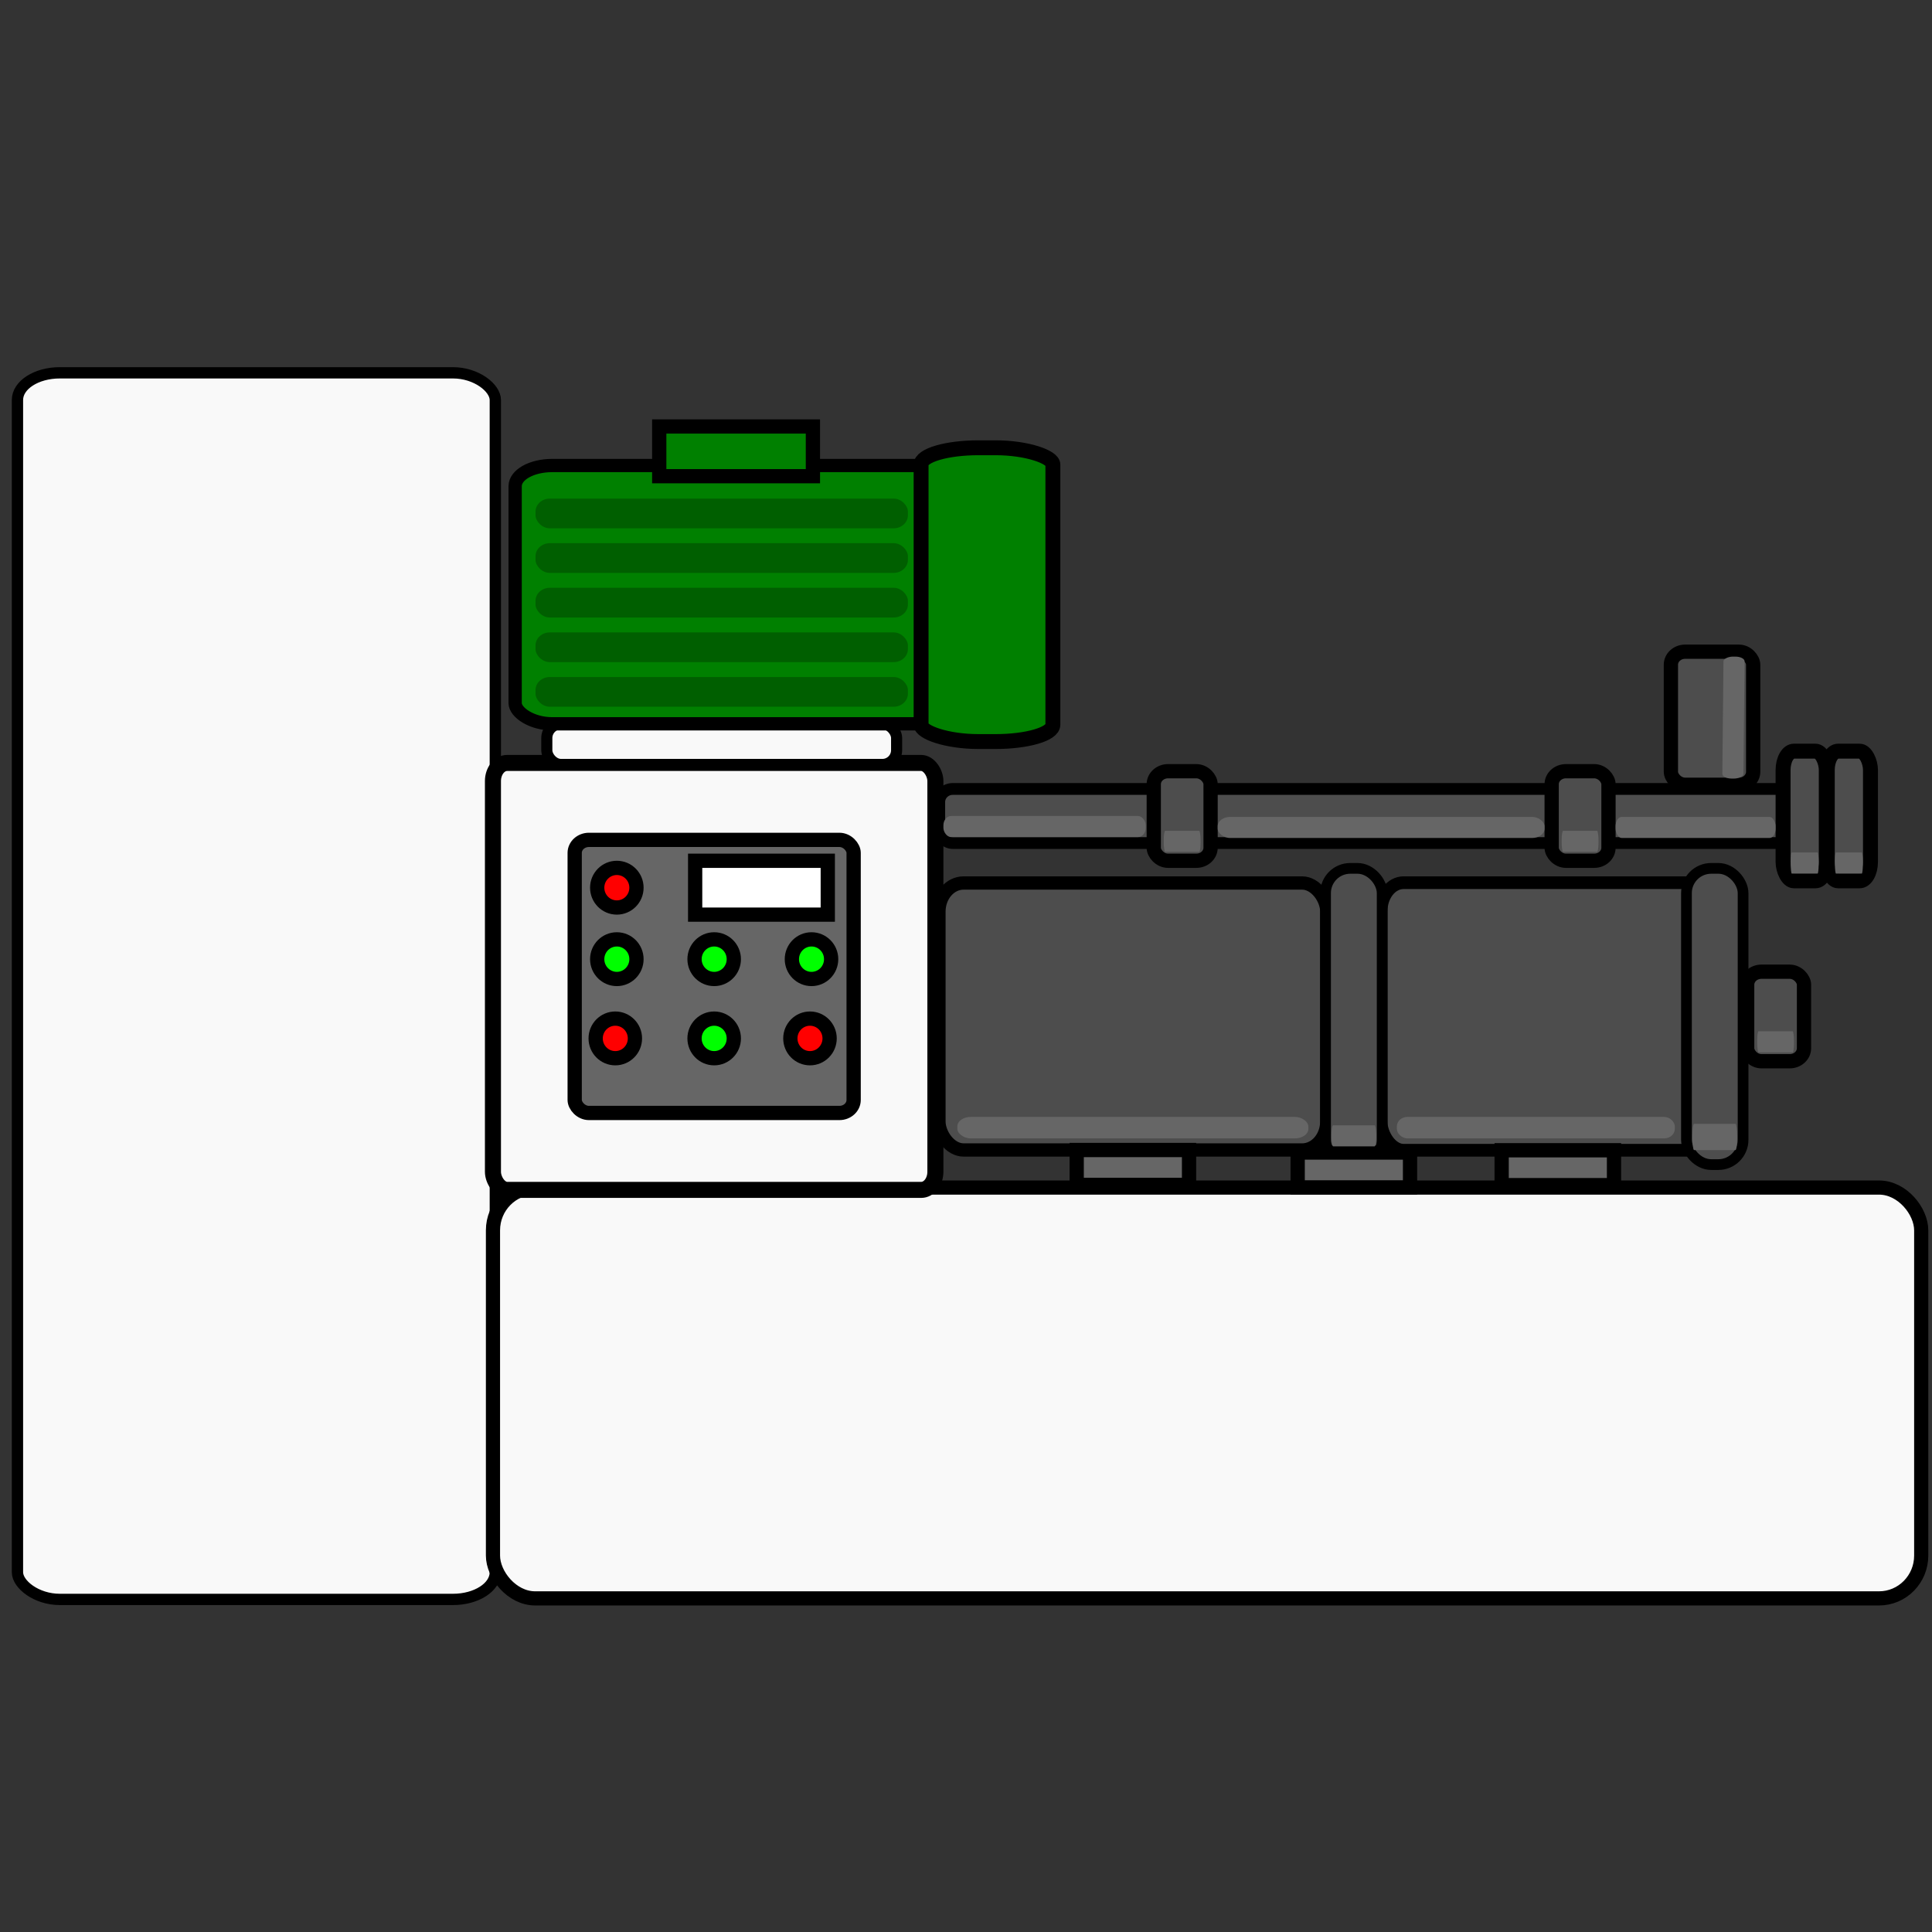 <?xml version="1.0" encoding="UTF-8" standalone="no"?>
<!-- Created with Inkscape (http://www.inkscape.org/) -->

<svg
   width="512"
   height="512"
   viewBox="0 0 135.467 135.467"
   version="1.1"
   id="svg1"
   inkscape:version="1.4.2 (f4327f4, 2025-05-13)"
   sodipodi:docname="milling_1.svg"
   xmlns:inkscape="http://www.inkscape.org/namespaces/inkscape"
   xmlns:sodipodi="http://sodipodi.sourceforge.net/DTD/sodipodi-0.dtd"
   xmlns="http://www.w3.org/2000/svg"
   xmlns:svg="http://www.w3.org/2000/svg">
  <rect x="0" y="0" width="135.467" height="135.467" fill="#333333" stroke="none"/>
  <sodipodi:namedview
     id="namedview1"
     pagecolor="#505050"
     bordercolor="#ffffff"
     borderopacity="1"
     inkscape:showpageshadow="0"
     inkscape:pageopacity="0"
     inkscape:pagecheckerboard="1"
     inkscape:deskcolor="#505050"
     inkscape:document-units="mm"
     inkscape:zoom="1.4609989"
     inkscape:cx="251.54023"
     inkscape:cy="262.14941"
     inkscape:window-width="1920"
     inkscape:window-height="991"
     inkscape:window-x="-9"
     inkscape:window-y="-9"
     inkscape:window-maximized="1"
     inkscape:current-layer="layer1" />
  <defs
     id="defs1" />
  <g
     inkscape:label="Layer 1"
     inkscape:groupmode="layer"
     id="layer1">
    <rect
       style="fill:#f9f9f9;stroke:#000000;stroke-width:0.792;stroke-linecap:round;stroke-opacity:1"
       id="rect1"
       width="33.507"
       height="86.006"
       x="1.224"
       y="26.141"
       rx="2.968"
       ry="1.905" />
    <rect
       style="fill:#f9f9f9;stroke:#000000;stroke-width:0.993;stroke-linecap:round;stroke-opacity:1"
       id="rect2"
       width="100.145"
       height="28.807"
       x="34.566"
       y="83.268"
       rx="2.957"
       ry="3.001" />
    <rect
       style="fill:#f9f9f9;stroke:#000000;stroke-width:1.125;stroke-linecap:round;stroke-opacity:1"
       id="rect3"
       width="31.023"
       height="29.936"
       x="34.564"
       y="53.496"
       rx="0.996"
       ry="1.272" />
    <rect
       style="fill:#f9f9f9;stroke:#000000;stroke-width:0.778;stroke-linecap:round;stroke-opacity:1"
       id="rect4"
       width="24.527"
       height="2.852"
       x="38.341"
       y="50.75"
       rx="1"
       ry="1" />
    <rect
       style="fill:#008000;stroke:#000000;stroke-width:0.93;stroke-linecap:round;stroke-opacity:1"
       id="rect6"
       width="30.98"
       height="18.11"
       x="36.121"
       y="32.641"
       rx="2.592"
       ry="1.449" />
    <rect
       style="fill:#008000;stroke:#000000;stroke-width:1.044;stroke-linecap:round;stroke-opacity:1"
       id="rect7"
       width="9.24"
       height="20.6"
       x="64.585"
       y="31.396"
       rx="4.028"
       ry="1.177" />
    <rect
       style="fill:#008000;stroke:#000000;stroke-width:1;stroke-linecap:round;stroke-opacity:1"
       id="rect8"
       width="10.775"
       height="3.486"
       x="46.224"
       y="29.904" />
    <rect
       style="fill:#4d4d4d;stroke:#000000;stroke-width:0.932;stroke-linecap:round;stroke-opacity:1"
       id="rect11"
       width="27.195"
       height="18.721"
       x="65.836"
       y="61.913"
       rx="1.732"
       ry="2.007" />
    <rect
       style="fill:#4d4d4d;stroke:#000000;stroke-width:0.891;stroke-linecap:round;stroke-opacity:1"
       id="rect11-8"
       width="24.781"
       height="18.762"
       x="96.84"
       y="61.892"
       rx="1.578"
       ry="2.012" />
    <rect
       style="fill:#4d4d4d;stroke:#000000;stroke-width:0.752;stroke-linecap:round;stroke-opacity:1"
       id="rect12"
       width="3.97"
       height="20.77"
       x="92.944"
       y="60.888"
       ry="1.734" />
    <rect
       style="fill:#4d4d4d;stroke:#000000;stroke-width:0.752;stroke-linecap:round;stroke-opacity:1"
       id="rect12-1"
       width="3.97"
       height="20.77"
       x="118.25"
       y="60.888"
       ry="1.734" />
    <rect
       style="fill:#666666;stroke:#000000;stroke-width:1;stroke-linecap:round;stroke-opacity:1"
       id="rect13"
       width="7.878"
       height="2.445"
       x="90.99"
       y="80.812" />
    <rect
       style="fill:#666666;stroke:#000000;stroke-width:1;stroke-linecap:round;stroke-opacity:1"
       id="rect13-7"
       width="7.878"
       height="2.445"
       x="75.495"
       y="80.634" />
    <rect
       style="fill:#666666;stroke:#000000;stroke-width:1;stroke-linecap:round;stroke-opacity:1"
       id="rect13-2"
       width="7.878"
       height="2.445"
       x="105.292"
       y="80.654" />
    <rect
       style="fill:#4d4d4d;stroke:#000000;stroke-width:0.828;stroke-linecap:round;stroke-opacity:1"
       id="rect14"
       width="63.781"
       height="3.791"
       x="65.857"
       y="55.32"
       rx="0.946"
       ry="0.918" />
    <rect
       style="fill:#4d4d4d;stroke:#000000;stroke-width:1;stroke-linecap:round;stroke-opacity:1"
       id="rect15"
       width="5.769"
       height="9.33"
       x="117.159"
       y="45.696"
       rx="0.998"
       ry="0.913" />
    <rect
       style="fill:#4d4d4d;stroke:#000000;stroke-width:1;stroke-linecap:round;stroke-opacity:1"
       id="rect16"
       width="3.984"
       height="6.278"
       x="80.899"
       y="54.076"
       rx="0.998"
       ry="0.913" />
    <rect
       style="fill:#4d4d4d;stroke:#000000;stroke-width:1.049;stroke-linecap:round;stroke-opacity:1"
       id="rect16-1"
       width="3.03"
       height="9.091"
       x="125.025"
       y="52.67"
       rx="0.759"
       ry="1.323" />
    <rect
       style="fill:#4d4d4d;stroke:#000000;stroke-width:1.049;stroke-linecap:round;stroke-opacity:1"
       id="rect16-1-9"
       width="3.03"
       height="9.091"
       x="128.123"
       y="52.67"
       rx="0.759"
       ry="1.323" />
    <rect
       style="fill:#4d4d4d;stroke:#000000;stroke-width:1;stroke-linecap:round;stroke-opacity:1"
       id="rect16-6"
       width="3.984"
       height="6.278"
       x="108.799"
       y="54.076"
       rx="0.998"
       ry="0.913" />
    <rect
       style="fill:#666666;stroke:#000000;stroke-width:1;stroke-linecap:round"
       id="rect5"
       width="19.559"
       height="19.149"
       x="40.296"
       y="58.89"
       rx="0.998"
       ry="0.913" />
    <ellipse
       style="fill:#ff0000;stroke:#000000;stroke-width:1;stroke-linecap:round"
       id="path5"
       cx="43.251"
       cy="62.243"
       rx="1.377"
       ry="1.389" />
    <ellipse
       style="fill:#00ff00;stroke:#000000;stroke-width:1;stroke-linecap:round"
       id="path5-8"
       cx="43.251"
       cy="67.255"
       rx="1.377"
       ry="1.389" />
    <ellipse
       style="fill:#00ff00;stroke:#000000;stroke-width:1;stroke-linecap:round"
       id="path5-8-1"
       cx="50.076"
       cy="67.255"
       rx="1.377"
       ry="1.389" />
    <ellipse
       style="fill:#00ff00;stroke:#000000;stroke-width:1;stroke-linecap:round"
       id="path5-8-1-8"
       cx="50.076"
       cy="72.811"
       rx="1.377"
       ry="1.389" />
    <ellipse
       style="fill:#00ff00;stroke:#000000;stroke-width:1;stroke-linecap:round"
       id="path5-8-1-2"
       cx="56.901"
       cy="67.255"
       rx="1.377"
       ry="1.389" />
    <ellipse
       style="fill:#ff0000;stroke:#000000;stroke-width:1;stroke-linecap:round"
       id="path5-8-2"
       cx="43.143"
       cy="72.811"
       rx="1.377"
       ry="1.389" />
    <ellipse
       style="fill:#ff0000;stroke:#000000;stroke-width:1;stroke-linecap:round"
       id="path5-8-1-2-3"
       cx="56.794"
       cy="72.811"
       rx="1.377"
       ry="1.389" />
    <rect
       style="fill:#005f00;fill-opacity:1;stroke:none;stroke-width:1;stroke-linecap:round"
       id="rect9"
       width="26.11"
       height="2.083"
       x="37.55"
       y="34.96"
       rx="0.998"
       ry="0.913" />
    <rect
       style="fill:#005f00;fill-opacity:1;stroke:none;stroke-width:1;stroke-linecap:round"
       id="rect9-8"
       width="26.11"
       height="2.083"
       x="37.55"
       y="38.087"
       rx="0.998"
       ry="0.913" />
    <rect
       style="fill:#005f00;fill-opacity:1;stroke:none;stroke-width:1;stroke-linecap:round"
       id="rect9-5"
       width="26.11"
       height="2.083"
       x="37.55"
       y="41.215"
       rx="0.998"
       ry="0.913" />
    <rect
       style="fill:#005f00;fill-opacity:1;stroke:none;stroke-width:1;stroke-linecap:round"
       id="rect9-3"
       width="26.11"
       height="2.083"
       x="37.55"
       y="44.343"
       rx="0.998"
       ry="0.913" />
    <rect
       style="fill:#005f00;fill-opacity:1;stroke:none;stroke-width:1;stroke-linecap:round"
       id="rect9-3-3"
       width="26.11"
       height="2.083"
       x="37.55"
       y="47.471"
       rx="0.998"
       ry="0.913" />
    <rect
       style="fill:#666666;fill-opacity:1;stroke:none;stroke-width:0.826;stroke-linecap:round"
       id="rect9-3-3-9"
       width="24.611"
       height="1.506"
       x="67.128"
       y="78.315"
       rx="0.941"
       ry="0.661" />
    <rect
       style="fill:#666666;fill-opacity:1;stroke:none;stroke-width:0.735;stroke-linecap:round"
       id="rect9-3-3-9-2"
       width="19.489"
       height="1.506"
       x="97.944"
       y="78.315"
       rx="0.745"
       ry="0.661" />
    <rect
       style="fill:#666666;fill-opacity:1;stroke:none;stroke-width:0.789;stroke-linecap:round"
       id="rect9-3-3-9-2-4"
       width="22.916"
       height="1.479"
       x="85.383"
       y="57.279"
       rx="0.876"
       ry="0.649" />
    <rect
       style="fill:#666666;fill-opacity:1;stroke:none;stroke-width:0.482;stroke-linecap:round"
       id="rect9-3-3-9-2-4-2"
       width="8.551"
       height="1.479"
       x="45.918"
       y="-122.787"
       rx="0.327"
       ry="0.649"
       transform="matrix(-0.01,1,-1,-0.001,0,0)" />
    <rect
       style="fill:#666666;fill-opacity:1;stroke:none;stroke-width:0.552;stroke-linecap:round"
       id="rect9-3-3-9-2-4-1"
       width="11.217"
       height="1.479"
       x="113.283"
       y="57.279"
       rx="0.429"
       ry="0.649" />
    <rect
       style="fill:#666666;fill-opacity:1;stroke:none;stroke-width:0.621;stroke-linecap:round"
       id="rect9-3-3-9-2-4-9"
       width="14.185"
       height="1.479"
       x="66.15"
       y="57.215"
       rx="0.542"
       ry="0.649" />
    <rect
       style="fill:#ffffff;fill-opacity:1;stroke:#000000;stroke-width:1;stroke-linecap:round;stroke-opacity:1"
       id="rect10"
       width="9.3"
       height="3.778"
       x="48.742"
       y="60.354" />
    <rect
       style="fill:#666666;fill-opacity:1;stroke:none;stroke-width:0.265;stroke-linecap:round"
       id="rect9-3-3-9-2-4-3"
       width="2.582"
       height="1.479"
       x="81.6"
       y="58.254"
       rx="0.099"
       ry="0.649" />
    <rect
       style="fill:#666666;fill-opacity:1;stroke:none;stroke-width:0.292;stroke-linecap:round"
       id="rect9-3-3-9-2-4-3-8"
       width="3.142"
       height="1.479"
       x="93.358"
       y="78.902"
       rx="0.12"
       ry="0.649" />
    <rect
       style="fill:#666666;fill-opacity:1;stroke:none;stroke-width:0.326;stroke-linecap:round"
       id="rect9-3-3-9-2-4-3-8-3"
       width="3.142"
       height="1.838"
       x="118.664"
       y="78.802"
       rx="0.12"
       ry="0.806" />
    <rect
       style="fill:#666666;fill-opacity:1;stroke:none;stroke-width:0.265;stroke-linecap:round"
       id="rect9-3-3-9-2-4-3-4"
       width="2.582"
       height="1.479"
       x="109.5"
       y="58.254"
       rx="0.099"
       ry="0.649" />
    <rect
       style="fill:#4d4d4d;stroke:#000000;stroke-width:1;stroke-linecap:round;stroke-opacity:1"
       id="rect16-6-7"
       width="3.984"
       height="6.278"
       x="122.508"
       y="68.134"
       rx="0.998"
       ry="0.913" />
    <rect
       style="fill:#666666;fill-opacity:1;stroke:none;stroke-width:0.265;stroke-linecap:round"
       id="rect9-3-3-9-2-4-3-4-2"
       width="2.582"
       height="1.479"
       x="123.209"
       y="72.312"
       rx="0.099"
       ry="0.649" />
    <rect
       style="fill:#666666;fill-opacity:1;stroke:none;stroke-width:0.231;stroke-linecap:round"
       id="rect9-3-3-9-2-4-3-4-3"
       width="1.961"
       height="1.479"
       x="125.559"
       y="59.773"
       rx="0.075"
       ry="0.649" />
    <rect
       style="fill:#666666;fill-opacity:1;stroke:none;stroke-width:0.231;stroke-linecap:round"
       id="rect9-3-3-9-2-4-3-4-3-9"
       width="1.961"
       height="1.479"
       x="128.658"
       y="59.773"
       rx="0.075"
       ry="0.649" />
  </g>
</svg>
